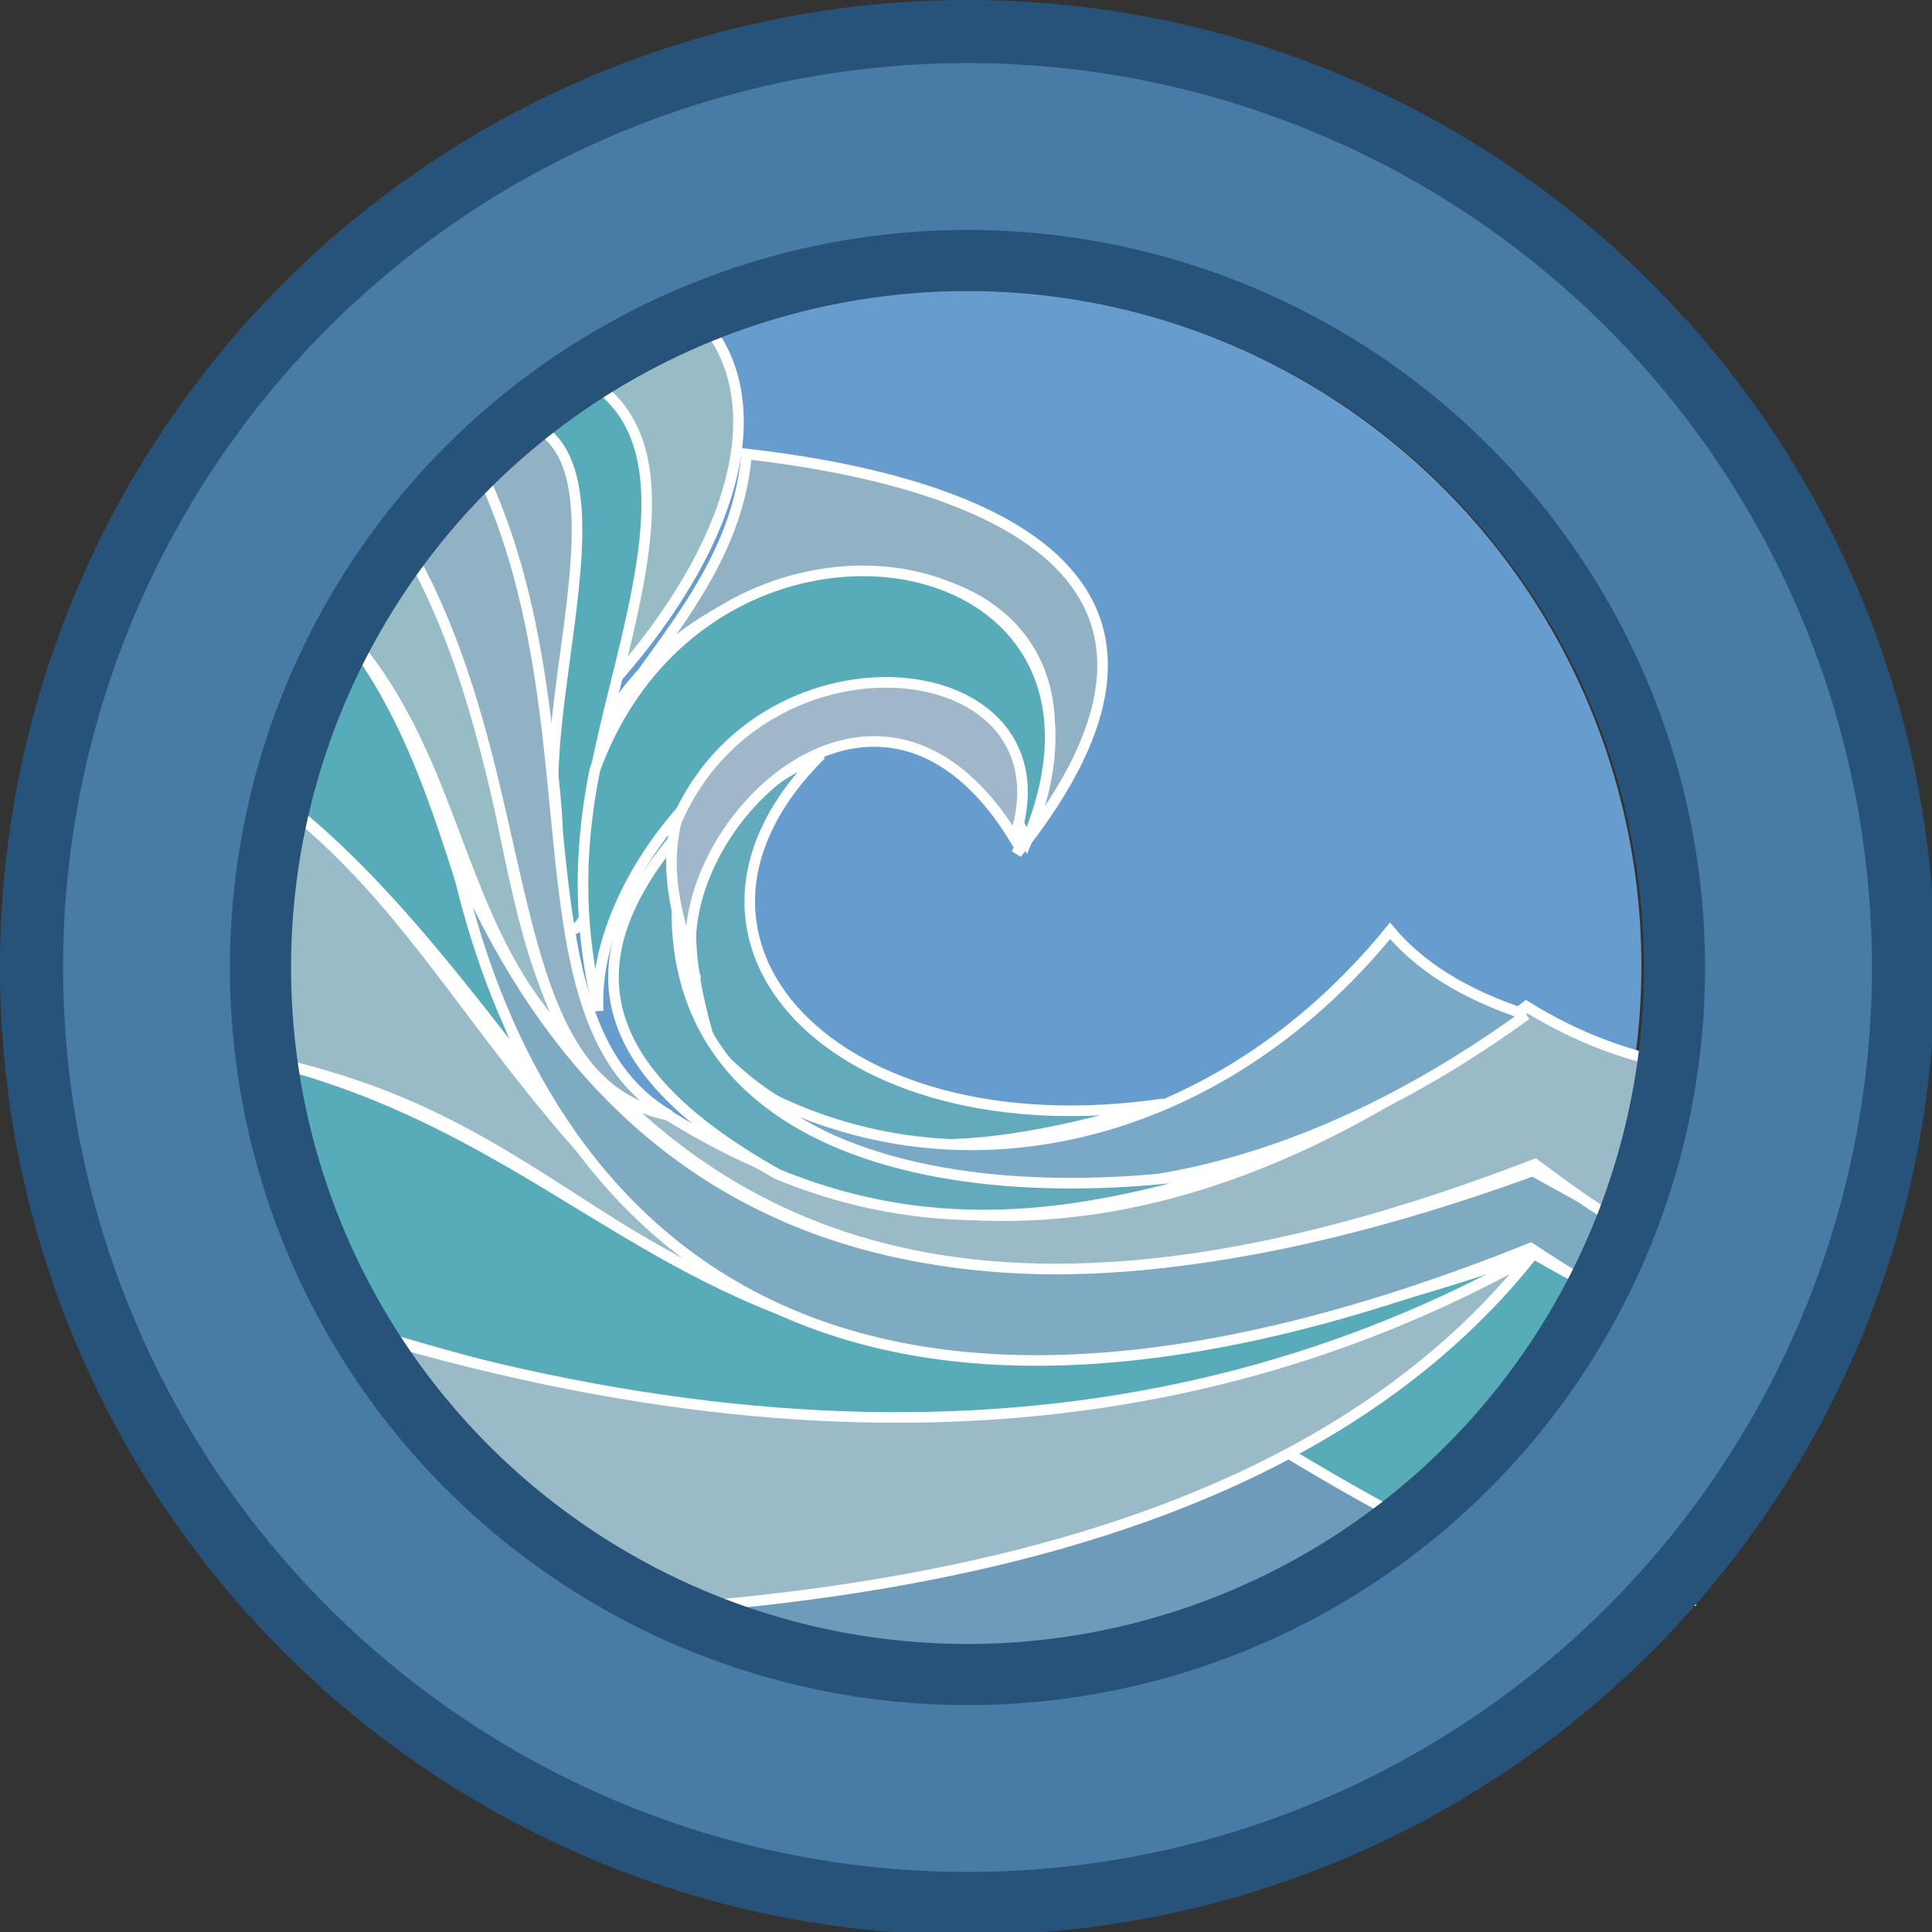 <?xml version="1.0" encoding="UTF-8" standalone="no"?>
<svg
   xmlns:dc="http://purl.org/dc/elements/1.1/"
   xmlns:cc="http://creativecommons.org/ns#"
   xmlns:rdf="http://www.w3.org/1999/02/22-rdf-syntax-ns#"
   xmlns:svg="http://www.w3.org/2000/svg"
   xmlns="http://www.w3.org/2000/svg"
   xmlns:sodipodi="http://sodipodi.sourceforge.net/DTD/sodipodi-0.dtd"
   xmlns:inkscape="http://www.inkscape.org/namespaces/inkscape"
   sodipodi:docname="cult_blue.svg"
   inkscape:version="1.0 (4035a4fb49, 2020-05-01)"
   id="svg14344"
   version="1.1"
   viewBox="0 0 206.678 206.678"
   height="206.678mm"
   width="206.678mm">
  <rect x="0" y="0" width="206.678" height="206.678" fill="#333333" stroke="none"/>
  <defs
     id="defs14338" />
  <sodipodi:namedview
     inkscape:window-maximized="1"
     inkscape:window-y="0"
     inkscape:window-x="0"
     inkscape:window-height="2096"
     inkscape:window-width="3840"
     fit-margin-bottom="0"
     fit-margin-right="0"
     fit-margin-left="0"
     fit-margin-top="0"
     showgrid="false"
     inkscape:document-rotation="0"
     inkscape:current-layer="layer1"
     inkscape:document-units="mm"
     inkscape:cy="778.14649"
     inkscape:cx="1100.3746"
     inkscape:zoom="0.7"
     inkscape:pageshadow="2"
     inkscape:pageopacity="0.0"
     borderopacity="1.0"
     bordercolor="#666666"
     pagecolor="#ffffff"
     id="base" />
  <g
     transform="translate(671.059,55.714)"
     id="layer1"
     inkscape:groupmode="layer"
     inkscape:label="Ebene 1">
    <circle
       r="72.25"
       cy="47.625"
       cx="-567.72"
       id="circle10737"
       style="fill:#679dce;fill-opacity:1;stroke-width:0.334;stroke-linecap:round;stroke-linejoin:bevel" />
    <path
       sodipodi:nodetypes="cccc"
       inkscape:connector-curvature="0"
       id="path4146"
       d="m -591.199,-7.152 c -1.058,13.01 -10.844,21.463 -16.447,31.433 13.046,-28.485 62.382,-23.991 45.347,11.316 24.251,-30.265 -4.453,-39.954 -28.9,-42.749 z"
       style="color:#000000;display:inline;overflow:visible;visibility:visible;fill:#91b2c5;fill-opacity:1;stroke:#ffffff;stroke-width:1.133;stroke-linecap:butt;stroke-linejoin:miter;stroke-miterlimit:4;stroke-dasharray:none;stroke-dashoffset:0;stroke-opacity:1;marker:none;enable-background:accumulate" />
    <path
       sodipodi:nodetypes="ccc"
       inkscape:connector-curvature="0"
       id="path4144"
       d="m -637.966,-23.594 c 60.969,-20.035 64.243,33.364 -8.533,71.219 12.044,-21.589 17.993,-77.184 8.533,-71.219 z"
       style="color:#000000;display:inline;overflow:visible;visibility:visible;fill:#97bcc5;fill-opacity:1;stroke:#ffffff;stroke-width:1.133;stroke-linecap:butt;stroke-linejoin:miter;stroke-miterlimit:4;stroke-dasharray:none;stroke-dashoffset:0;stroke-opacity:1;marker:none;enable-background:accumulate" />
    <path
       style="color:#000000;display:inline;overflow:visible;visibility:visible;fill:#58abb9;fill-opacity:1;stroke:#ffffff;stroke-width:1.133;stroke-linecap:butt;stroke-linejoin:miter;stroke-miterlimit:4;stroke-dasharray:none;stroke-dashoffset:0;stroke-opacity:1;marker:none;enable-background:accumulate"
       d="m -628.624,-17.593 c 47.906,-4.993 15.816,38.929 20.814,57.912 -5.506,20.846 -18.442,-60.263 -20.814,-57.912 z"
       id="path4142"
       inkscape:connector-curvature="0"
       sodipodi:nodetypes="ccc" />
    <path
       sodipodi:nodetypes="ccssscsccc"
       inkscape:connector-curvature="0"
       id="path3323"
       d="m -573.466,142.551 -56.885,-23.862 c 11.138,-0.4 -3.792,-2.834 7.359,-3.082 11.151,-0.248 22.18,-0.618 32.831,-1.509 10.651,-0.89 20.925,-2.301 30.564,-4.628 9.639,-2.328 18.645,-5.573 26.759,-10.133 6.535,4.415 13.302,8.123 20.384,10.866 7.082,2.743 0.864,4.151 8.661,4.707 l -14.855,13.871 z"
       style="color:#000000;display:inline;overflow:visible;visibility:visible;fill:#6e9bba;fill-opacity:1;stroke:#ffffff;stroke-width:1.133;stroke-linecap:butt;stroke-linejoin:miter;stroke-miterlimit:4;stroke-dasharray:none;stroke-dashoffset:0;stroke-opacity:1;marker:none;enable-background:accumulate" />
    <path
       sodipodi:nodetypes="cccc"
       inkscape:connector-curvature="0"
       id="path4099"
       d="M -656.553,-2.482 V 21.228 c 17.077,6.468 27.52,18.811 42.798,38.798 -10.994,-20.54 -9.524,-53.246 -42.798,-62.507 z"
       style="color:#000000;display:inline;overflow:visible;visibility:visible;fill:#58abb9;fill-opacity:1;stroke:#ffffff;stroke-width:1.133;stroke-linecap:butt;stroke-linejoin:miter;stroke-miterlimit:4;stroke-dasharray:none;stroke-dashoffset:0;stroke-opacity:1;marker:none;enable-background:accumulate" />
    <path
       sodipodi:nodetypes="cccc"
       inkscape:connector-curvature="0"
       id="path4097"
       d="m -656.553,55.535 c 34.85,3.713 40.679,15.403 65.589,28.02 -31.77,-23.397 -33.808,-49.738 -65.589,-62.148 z"
       style="color:#000000;display:inline;overflow:visible;visibility:visible;fill:#99bbc7;fill-opacity:1;stroke:#ffffff;stroke-width:1.133;stroke-linecap:butt;stroke-linejoin:miter;stroke-miterlimit:4;stroke-dasharray:none;stroke-dashoffset:0;stroke-opacity:1;marker:none;enable-background:accumulate" />
    <path
       sodipodi:nodetypes="ccccccc"
       inkscape:connector-curvature="0"
       id="path4095"
       d="m -656.553,55.355 c 58.482,5.22 55.362,55.566 149.469,22.991 5.636,3.253 11.271,6.288 16.907,7.185 v 29.996 c -18.167,0.756 -36.334,-11.924 -54.501,-22.632 -36.907,9.845 -74.35,-0.778 -111.876,-14.576 z"
       style="color:#000000;display:inline;overflow:visible;visibility:visible;fill:#58abb9;fill-opacity:1;stroke:#ffffff;stroke-width:1.133;stroke-linecap:butt;stroke-linejoin:miter;stroke-miterlimit:4;stroke-dasharray:none;stroke-dashoffset:0;stroke-opacity:1;marker:none;enable-background:accumulate" />
    <path
       sodipodi:nodetypes="ccssscc"
       inkscape:connector-curvature="0"
       id="path4093"
       d="m -656.553,78.32 c 61.269,24.483 109.961,22.318 149.312,0.362 -5.951,7.482 -13.482,13.9 -22.624,19.233 -9.142,5.333 -19.897,9.58 -32.296,12.72 -12.399,3.14 -26.443,5.172 -42.164,6.074 -15.721,0.902 -17.962,-4.007 -37.071,-5.386 z"
       style="color:#000000;display:inline;overflow:visible;visibility:visible;fill:#9abac7;fill-opacity:1;stroke:#ffffff;stroke-width:1.133;stroke-linecap:butt;stroke-linejoin:miter;stroke-miterlimit:4;stroke-dasharray:none;stroke-dashoffset:0;stroke-opacity:1;marker:none;enable-background:accumulate" />
    <path
       sodipodi:nodetypes="cccccc"
       inkscape:connector-curvature="0"
       id="path4101"
       d="m -490.176,85.711 c -5.714,-0.45 -11.428,-4.182 -17.142,-7.903 -84.588,33.97 -108.686,-11.76 -115.131,-42.21 17.617,41.811 53.912,56.288 115.365,33.948 l 16.907,9.34 z"
       style="color:#000000;display:inline;overflow:visible;visibility:visible;fill:#7eabc2;fill-opacity:1;stroke:#ffffff;stroke-width:1.133;stroke-linecap:butt;stroke-linejoin:miter;stroke-miterlimit:4;stroke-dasharray:none;stroke-dashoffset:0;stroke-opacity:1;marker:none;enable-background:accumulate" />
    <path
       sodipodi:nodetypes="cssscssscc"
       inkscape:connector-curvature="0"
       id="path4124"
       d="m -656.553,-2.482 c 9.529,3.423 16.101,7.914 20.885,12.727 4.784,4.813 7.78,10.127 10.159,15.554 2.379,5.427 4.14,10.967 6.453,16.232 2.313,5.265 5.178,10.255 9.766,14.582 -3.384,-5.173 -5.193,-11.452 -6.712,-18.258 -1.519,-6.806 -2.748,-14.139 -4.973,-21.421 -2.225,-7.282 -5.445,-14.513 -10.946,-21.115 -5.501,-6.602 -1.516,-8.797 -12.865,-13.562 z"
       style="color:#000000;display:inline;overflow:visible;visibility:visible;fill:#97bcc5;fill-opacity:1;stroke:#ffffff;stroke-width:1.133;stroke-linecap:butt;stroke-linejoin:miter;stroke-miterlimit:4;stroke-dasharray:none;stroke-dashoffset:0;stroke-opacity:1;marker:none;enable-background:accumulate" />
    <path
       sodipodi:nodetypes="cccc"
       inkscape:connector-curvature="0"
       id="path4138"
       d="m -546.557,62.361 c -35.44,5.231 -56.476,-17.767 -36.654,-37.361 -16.066,7.225 -15.514,18.817 -11.748,31.254 13.739,14.852 30.976,10.984 48.402,6.107 z"
       style="color:#000000;display:inline;overflow:visible;visibility:visible;fill:#63aabc;fill-opacity:1;stroke:#ffffff;stroke-width:1.133;stroke-linecap:butt;stroke-linejoin:miter;stroke-miterlimit:4;stroke-dasharray:none;stroke-dashoffset:0;stroke-opacity:1;marker:none;enable-background:accumulate" />
    <path
       sodipodi:nodetypes="cccccc"
       inkscape:connector-curvature="0"
       id="path4122"
       d="m -490.636,78.167 c -6.232,-1.847 -11.198,-5.63 -16.212,-9.34 -56.917,22.021 -85.958,8.478 -104.087,-13.651 23.163,20.008 57.875,31.83 103.148,-3.233 5.404,3.354 11.122,5.508 17.152,6.466 z"
       style="color:#000000;display:inline;overflow:visible;visibility:visible;fill:#9abac7;fill-opacity:1;stroke:#ffffff;stroke-width:1.133;stroke-linecap:butt;stroke-linejoin:miter;stroke-miterlimit:4;stroke-dasharray:none;stroke-dashoffset:0;stroke-opacity:1;marker:none;enable-background:accumulate" />
    <path
       sodipodi:nodetypes="ccc"
       inkscape:connector-curvature="0"
       id="path4140"
       d="m -623.154,-10.385 c 24.311,-5.928 8.447,28.414 11.748,43.468 -1.001,-21.014 -10.409,-45.272 -11.748,-43.468 z"
       style="color:#000000;display:inline;overflow:visible;visibility:visible;fill:#91b2c5;fill-opacity:1;stroke:#ffffff;stroke-width:1.133;stroke-linecap:butt;stroke-linejoin:miter;stroke-miterlimit:4;stroke-dasharray:none;stroke-dashoffset:0;stroke-opacity:1;marker:none;enable-background:accumulate" />
    <path
       sodipodi:nodetypes="cssscsscc"
       inkscape:connector-curvature="0"
       id="path4126"
       d="m -644.786,-17.744 c 12.888,4.949 9.477,8.644 15.176,17.149 5.699,8.505 8.741,18.044 11.002,27.126 2.261,9.082 3.74,17.706 6.312,24.384 2.573,6.678 6.239,11.409 12.873,12.702 -12.542,-7.271 -10.744,-26.432 -13.851,-46.701 -1.554,-10.134 -4.333,-20.546 -10.745,-29.886 -6.411,-9.34 6.149,-5.45 -9.931,-11.301 z"
       style="color:#000000;display:inline;overflow:visible;visibility:visible;fill:#91b2c5;fill-opacity:1;stroke:#ffffff;stroke-width:1.133;stroke-linecap:butt;stroke-linejoin:miter;stroke-miterlimit:4;stroke-dasharray:none;stroke-dashoffset:0;stroke-opacity:1;marker:none;enable-background:accumulate" />
    <path
       sodipodi:nodetypes="cccc"
       inkscape:connector-curvature="0"
       id="path4130"
       d="m -507.788,52.841 c -6.835,-2.237 -11.49,-5.308 -14.568,-8.981 -18.503,22.693 -46.189,28.796 -67.904,17.064 9.753,9.159 42.003,21.307 82.471,-8.083 z"
       style="color:#000000;display:inline;overflow:visible;visibility:visible;fill:#7aa9c7;fill-opacity:1;stroke:#ffffff;stroke-width:1.133;stroke-linecap:butt;stroke-linejoin:miter;stroke-miterlimit:4;stroke-dasharray:none;stroke-dashoffset:0;stroke-opacity:1;marker:none;enable-background:accumulate" />
    <path
       sodipodi:nodetypes="ccccccccsc"
       d="m -567.72,-52.72 c -55.419,-5.6e-5 -100.345,44.926 -100.345,100.345 -6e-5,55.419 44.926,100.345 100.345,100.345 55.419,6e-5 100.345,-44.926 100.345,-100.345 5e-5,-55.419 -44.926,-100.345 -100.345,-100.345 z m 0.394,24.806 c 45.236,-0.036 75.2,30.592 75.2,75.787 -4e-5,45.195 -30.3,75.209 -75.495,75.209 -45.195,-3e-5 -75.152,-29.962 -75.152,-75.158 -3e-5,-45.144 30.212,-75.802 75.447,-75.838 z"
       style="fill:#497ba7;fill-opacity:1;stroke-width:0.463;stroke-linecap:round;stroke-linejoin:bevel"
       id="path10721" />
    <path
       sodipodi:nodetypes="cccc"
       inkscape:connector-curvature="0"
       id="path4132"
       d="m -537.856,69.191 c -33.139,5.737 -67.553,-2.561 -59.657,-36.834 -12.195,13.637 -11.297,25.832 9.674,37.552 19.071,7.831 35.687,3.554 49.983,-0.719 z"
       style="color:#000000;display:inline;overflow:visible;visibility:visible;fill:#63aabc;fill-opacity:1;stroke:#ffffff;stroke-width:1.133;stroke-linecap:butt;stroke-linejoin:miter;stroke-miterlimit:4;stroke-dasharray:none;stroke-dashoffset:0;stroke-opacity:1;marker:none;enable-background:accumulate" />
    <path
       style="color:#000000;display:inline;overflow:visible;visibility:visible;fill:#58abb9;fill-opacity:1;stroke:#ffffff;stroke-width:1.133;stroke-linecap:butt;stroke-linejoin:miter;stroke-miterlimit:4;stroke-dasharray:none;stroke-dashoffset:0;stroke-opacity:1;marker:none;enable-background:accumulate"
       d="m -607.061,52.424 c -1.221,-19.933 31.987,-50.151 45.854,-18.207 13.878,-32.872 -34.156,-40.675 -46.219,-7.573 -1.92,9.554 -1.545,17.61 0.365,25.78 z"
       id="path4136"
       inkscape:connector-curvature="0"
       sodipodi:nodetypes="cccc" />
    <path
       sodipodi:nodetypes="cccc"
       inkscape:connector-curvature="0"
       id="path4134"
       d="m -596.603,49.069 c -4.534,-14.434 18.925,-39.823 34.069,-15.088 6.601,-20.14 -26.787,-23.627 -36.184,-1.796 -1.496,6.301 0.627,11.496 2.115,16.884 z"
       style="color:#000000;display:inline;overflow:visible;visibility:visible;fill:#a0b7c9;fill-opacity:1;stroke:#ffffff;stroke-width:1.133;stroke-linecap:butt;stroke-linejoin:miter;stroke-miterlimit:4;stroke-dasharray:none;stroke-dashoffset:0;stroke-opacity:1;marker:none;enable-background:accumulate" />
    <path
       transform="matrix(0.265,0,0,0.265,-671.059,-55.714)"
       d="M 390.092 92.824 A 297.748 297.748 0 0 0 92.824 390.572 A 297.748 297.748 0 0 0 390.572 688.32 A 297.748 297.748 0 0 0 688.32 390.572 A 297.748 297.748 0 0 0 390.572 92.824 A 297.748 297.748 0 0 0 390.092 92.824 z M 389.621 117.502 A 273.071 273.071 0 0 1 390.572 117.502 A 273.071 273.071 0 0 1 663.643 390.572 A 273.071 273.071 0 0 1 390.572 663.643 A 273.071 273.071 0 0 1 117.502 390.572 A 273.071 273.071 0 0 1 389.621 117.502 z "
       style="fill:#27537a;fill-opacity:1;stroke-width:1.375;stroke-linecap:round;stroke-linejoin:bevel"
       id="circle10739" />
    <path
       transform="matrix(0.265,0,0,0.265,-671.059,-55.714)"
       d="M 390.287 0 A 390.572 390.572 0 0 0 0 390.572 A 390.572 390.572 0 0 0 390.572 781.143 A 390.572 390.572 0 0 0 781.145 390.572 A 390.572 390.572 0 0 0 390.572 0 A 390.572 390.572 0 0 0 390.287 0 z M 390.572 25.471 A 365.101 365.101 0 0 1 755.674 390.572 A 365.101 365.101 0 0 1 390.572 755.674 A 365.101 365.101 0 0 1 25.471 390.572 A 365.101 365.101 0 0 1 390.572 25.471 z "
       style="fill:#27537a;fill-opacity:1;stroke-width:1.804;stroke-linecap:round;stroke-linejoin:bevel"
       id="circle10741" />
  </g>
</svg>
